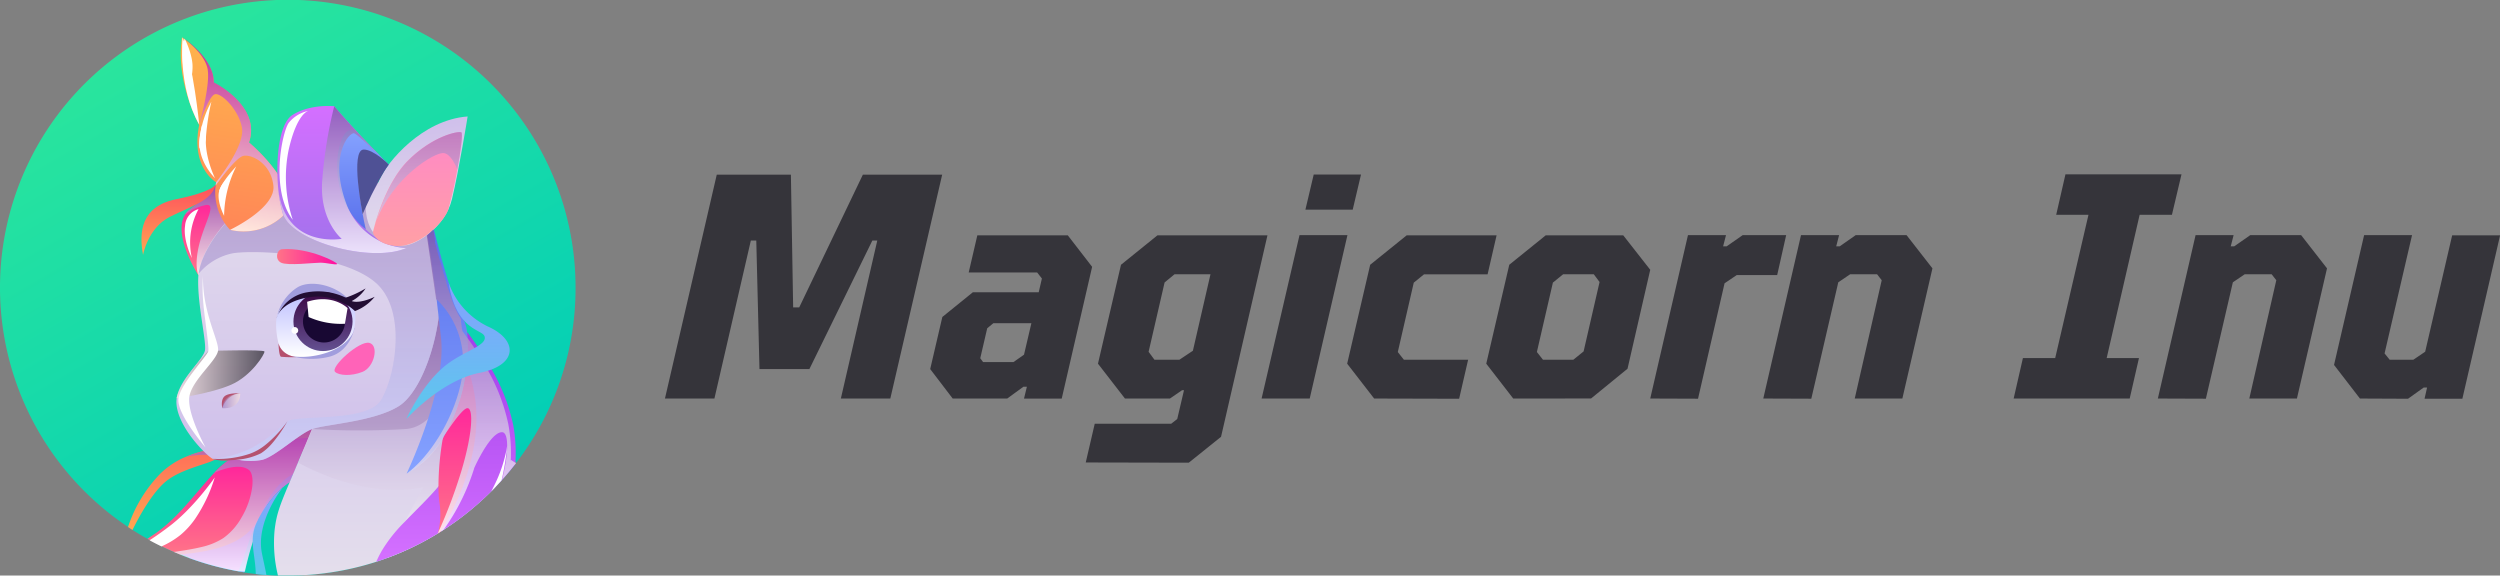 <svg xmlns="http://www.w3.org/2000/svg" xmlns:xlink="http://www.w3.org/1999/xlink" viewBox="0 0 555.98 128"><rect x="0" y="0" width="555.98" height="128" fill="#808080" stroke="none"/><defs><style>.cls-1{isolation:isolate;}.cls-2{fill:#35343a;}.cls-10,.cls-11,.cls-12,.cls-13,.cls-14,.cls-15,.cls-16,.cls-18,.cls-19,.cls-20,.cls-21,.cls-22,.cls-23,.cls-24,.cls-25,.cls-26,.cls-27,.cls-28,.cls-29,.cls-3,.cls-32,.cls-33,.cls-34,.cls-35,.cls-36,.cls-37,.cls-38,.cls-39,.cls-4,.cls-40,.cls-41,.cls-42,.cls-43,.cls-44,.cls-45,.cls-5,.cls-6,.cls-7,.cls-8,.cls-9{fill-rule:evenodd;}.cls-3{fill:url(#linear-gradient);}.cls-4{fill:url(#_ÂÁ_Ï_ÌÌ_È_ËÂÌÚ_92);}.cls-5{fill:url(#_ÂÁ_Ï_ÌÌ_È_ËÂÌÚ_77);}.cls-6{fill:url(#_ÂÁ_Ï_ÌÌ_È_ËÂÌÚ_91);}.cls-7{fill:url(#_ÂÁ_Ï_ÌÌ_È_ËÂÌÚ_101);}.cls-11,.cls-13,.cls-14,.cls-16,.cls-18,.cls-37,.cls-39,.cls-41,.cls-42,.cls-8{mix-blend-mode:multiply;}.cls-11,.cls-18,.cls-39,.cls-42,.cls-8{opacity:0.79;}.cls-8{fill:url(#_ÂÁ_Ï_ÌÌ_È_ËÂÌÚ_146);}.cls-9{fill:url(#_ÂÁ_Ï_ÌÌ_È_ËÂÌÚ_2);}.cls-10{fill:url(#_ÂÁ_Ï_ÌÌ_È_ËÂÌÚ_101-2);}.cls-11{fill:url(#_ÂÁ_Ï_ÌÌ_È_ËÂÌÚ_139);}.cls-12{fill:url(#_ÂÁ_Ï_ÌÌ_È_ËÂÌÚ_4);}.cls-13{fill:#7c4f90;opacity:0.5;}.cls-14,.cls-16,.cls-37,.cls-38,.cls-41{opacity:0.58;}.cls-14{fill:url(#_ÂÁ_Ï_ÌÌ_È_ËÂÌÚ_139-2);}.cls-15{fill:url(#_ÂÁ_Ï_ÌÌ_È_ËÂÌÚ_5);}.cls-16{fill:url(#_ÂÁ_Ï_ÌÌ_È_ËÂÌÚ_127);}.cls-17{fill:url(#_ÂÁ_Ï_ÌÌ_È_ËÂÌÚ_213);}.cls-18{fill:url(#_ÂÁ_Ï_ÌÌ_È_ËÂÌÚ_156);}.cls-19{fill:url(#_ÂÁ_Ï_ÌÌ_È_ËÂÌÚ_4-2);}.cls-20{fill:url(#_ÂÁ_Ï_ÌÌ_È_ËÂÌÚ_56);}.cls-21{fill:url(#_ÂÁ_Ï_ÌÌ_È_ËÂÌÚ_46);}.cls-22{fill:url(#_ÂÁ_Ï_ÌÌ_È_ËÂÌÚ_77-2);}.cls-23{fill:url(#_ÂÁ_Ï_ÌÌ_È_ËÂÌÚ_77-3);}.cls-24{fill:#4f5195;}.cls-25{fill:url(#_ÂÁ_Ï_ÌÌ_È_ËÂÌÚ_91-2);}.cls-26{fill:url(#_ÂÁ_Ï_ÌÌ_È_ËÂÌÚ_101-3);}.cls-27{fill:url(#_ÂÁ_Ï_ÌÌ_È_ËÂÌÚ_92-2);}.cls-28{fill:#a19ddd;}.cls-29{fill:url(#_ÂÁ_Ï_ÌÌ_È_ËÂÌÚ_118);}.cls-30{fill:url(#_ÂÁ_Ï_ÌÌ_È_ËÂÌÚ_109);}.cls-31{fill:#180833;}.cls-32{fill:#220d33;}.cls-33{fill:#b64f6d;}.cls-34,.cls-45,.cls-46{fill:#fff;}.cls-35{fill:url(#_ÂÁ_Ï_ÌÌ_È_ËÂÌÚ_101-4);}.cls-36{fill:#b5526f;}.cls-37{fill:url(#_ÂÁ_Ï_ÌÌ_È_ËÂÌÚ_29);}.cls-38{mix-blend-mode:screen;fill:url(#_ÂÁ_Ï_ÌÌ_È_ËÂÌÚ_132);}.cls-39{fill:url(#_ÂÁ_Ï_ÌÌ_È_ËÂÌÚ_139-3);}.cls-40{fill:url(#_ÂÁ_Ï_ÌÌ_È_ËÂÌÚ_3);}.cls-41{fill:url(#_ÂÁ_Ï_ÌÌ_È_ËÂÌÚ_127-2);}.cls-42{fill:url(#_ÂÁ_Ï_ÌÌ_È_ËÂÌÚ_139-4);}.cls-43{fill:url(#_ÂÁ_Ï_ÌÌ_È_ËÂÌÚ_2-2);}.cls-44{fill:#ff63b8;}.cls-45,.cls-46{mix-blend-mode:soft-light;}</style><linearGradient id="linear-gradient" x1="96.01" y1="119.44" x2="31.99" y2="8.57" gradientUnits="userSpaceOnUse"><stop offset="0" stop-color="#00cdb8"/><stop offset="1" stop-color="#2ae59d"/></linearGradient><linearGradient id="_ÂÁ_Ï_ÌÌ_È_ËÂÌÚ_92" x1="50.56" y1="127.27" x2="50.56" y2="112.46" gradientUnits="userSpaceOnUse"><stop offset="0.03" stop-color="#84a1ff"/><stop offset="0.98" stop-color="#5b72ec"/></linearGradient><linearGradient id="_ÂÁ_Ï_ÌÌ_È_ËÂÌÚ_77" x1="51.28" y1="117.88" x2="51.28" y2="90.13" gradientUnits="userSpaceOnUse"><stop offset="0.02" stop-color="#ffa451"/><stop offset="0.97" stop-color="#ff515e"/></linearGradient><linearGradient id="_ÂÁ_Ï_ÌÌ_È_ËÂÌÚ_91" x1="50.01" y1="127.05" x2="50.01" y2="102.9" gradientUnits="userSpaceOnUse"><stop offset="0.03" stop-color="#d36fff"/><stop offset="0.98" stop-color="#a240ec"/></linearGradient><linearGradient id="_ÂÁ_Ï_ÌÌ_È_ËÂÌÚ_101" x1="50.63" y1="123.33" x2="50.63" y2="97.38" gradientUnits="userSpaceOnUse"><stop offset="0.02" stop-color="#ff7288"/><stop offset="0.97" stop-color="#ff11a1"/></linearGradient><linearGradient id="_ÂÁ_Ï_ÌÌ_È_ËÂÌÚ_146" x1="55.25" y1="127.27" x2="55.25" y2="92.4" gradientUnits="userSpaceOnUse"><stop offset="0" stop-color="#fff"/><stop offset="0.99" stop-color="#943bac"/></linearGradient><linearGradient id="_ÂÁ_Ï_ÌÌ_È_ËÂÌÚ_2" x1="59.55" y1="127.82" x2="59.55" y2="108.37" gradientUnits="userSpaceOnUse"><stop offset="0.02" stop-color="#5bc9ec"/><stop offset="0.97" stop-color="#84a1ff"/></linearGradient><linearGradient id="_ÂÁ_Ï_ÌÌ_È_ËÂÌÚ_101-2" x1="46.32" y1="61.3" x2="46.32" y2="40.1" xlink:href="#_ÂÁ_Ï_ÌÌ_È_ËÂÌÚ_101"/><linearGradient id="_ÂÁ_Ï_ÌÌ_È_ËÂÌÚ_139" x1="46.74" y1="61.3" x2="46.74" y2="40.69" gradientUnits="userSpaceOnUse"><stop offset="0" stop-color="#fff"/><stop offset="0.99" stop-color="#8259ac"/></linearGradient><linearGradient id="_ÂÁ_Ï_ÌÌ_È_ËÂÌÚ_4" x1="85.53" y1="128" x2="85.53" y2="67.12" gradientUnits="userSpaceOnUse"><stop offset="0.02" stop-color="#e4deec"/><stop offset="1" stop-color="#cfbfeb"/></linearGradient><linearGradient id="_ÂÁ_Ï_ÌÌ_È_ËÂÌÚ_139-2" x1="88.18" y1="124.13" x2="88.18" y2="67.12" xlink:href="#_ÂÁ_Ï_ÌÌ_È_ËÂÌÚ_139"/><linearGradient id="_ÂÁ_Ï_ÌÌ_È_ËÂÌÚ_5" x1="68.63" y1="102.54" x2="68.63" y2="38.98" gradientUnits="userSpaceOnUse"><stop offset="0" stop-color="#cfbfeb"/><stop offset="0.98" stop-color="#e4deec"/></linearGradient><linearGradient id="_ÂÁ_Ï_ÌÌ_È_ËÂÌÚ_127" x1="71.09" y1="102.54" x2="71.09" y2="38.98" gradientUnits="userSpaceOnUse"><stop offset="0" stop-color="#cad6ff"/><stop offset="0.99" stop-color="#9775ba"/></linearGradient><linearGradient id="_ÂÁ_Ï_ÌÌ_È_ËÂÌÚ_213" x1="82.67" y1="47.78" x2="82.67" y2="4.65" gradientTransform="matrix(0.99, 0.15, -0.14, 0.93, -25.99, -6.32)" gradientUnits="userSpaceOnUse"><stop offset="0" stop-color="#ff8757"/><stop offset="0.98" stop-color="#ffb34c"/></linearGradient><linearGradient id="_ÂÁ_Ï_ÌÌ_È_ËÂÌÚ_156" x1="82.74" y1="47.78" x2="82.74" y2="4.72" gradientTransform="matrix(0.99, 0.15, -0.14, 0.93, -25.99, -6.32)" gradientUnits="userSpaceOnUse"><stop offset="0" stop-color="#fff"/><stop offset="0.99" stop-color="#b10bac"/></linearGradient><linearGradient id="_ÂÁ_Ï_ÌÌ_È_ËÂÌÚ_4-2" x1="83.55" y1="112.83" x2="83.55" y2="85.82" gradientTransform="translate(-0.64 -49.05) rotate(-6.21)" xlink:href="#_ÂÁ_Ï_ÌÌ_È_ËÂÌÚ_4"/><linearGradient id="_ÂÁ_Ï_ÌÌ_È_ËÂÌÚ_56" x1="76.03" y1="56.28" x2="76.03" y2="23.57" gradientUnits="userSpaceOnUse"><stop offset="0.02" stop-color="#a272ec"/><stop offset="0.97" stop-color="#d36fff"/></linearGradient><linearGradient id="_ÂÁ_Ï_ÌÌ_È_ËÂÌÚ_46" x1="80.72" y1="51.03" x2="80.72" y2="28.92" gradientUnits="userSpaceOnUse"><stop offset="0.02" stop-color="#5b72ec"/><stop offset="0.97" stop-color="#84a1ff"/></linearGradient><linearGradient id="_ÂÁ_Ï_ÌÌ_È_ËÂÌÚ_77-2" x1="39.7" y1="56.69" x2="39.7" y2="41.09" xlink:href="#_ÂÁ_Ï_ÌÌ_È_ËÂÌÚ_77"/><linearGradient id="_ÂÁ_Ï_ÌÌ_È_ËÂÌÚ_77-3" x1="114.58" y1="103.43" x2="114.58" y2="102.54" xlink:href="#_ÂÁ_Ï_ÌÌ_È_ËÂÌÚ_77"/><linearGradient id="_ÂÁ_Ï_ÌÌ_È_ËÂÌÚ_91-2" x1="99.15" y1="124.94" x2="99.15" y2="73.85" xlink:href="#_ÂÁ_Ï_ÌÌ_È_ËÂÌÚ_91"/><linearGradient id="_ÂÁ_Ï_ÌÌ_È_ËÂÌÚ_101-3" x1="101.66" y1="118.64" x2="101.66" y2="81.03" xlink:href="#_ÂÁ_Ï_ÌÌ_È_ËÂÌÚ_101"/><linearGradient id="_ÂÁ_Ï_ÌÌ_È_ËÂÌÚ_92-2" x1="97.22" y1="105.37" x2="97.22" y2="51.02" xlink:href="#_ÂÁ_Ï_ÌÌ_È_ËÂÌÚ_92"/><linearGradient id="_ÂÁ_Ï_ÌÌ_È_ËÂÌÚ_118" x1="70.21" y1="79.37" x2="70.21" y2="65.28" gradientUnits="userSpaceOnUse"><stop offset="0" stop-color="#fff"/><stop offset="1" stop-color="#bdbfff"/></linearGradient><linearGradient id="_ÂÁ_Ï_ÌÌ_È_ËÂÌÚ_109" x1="71.83" y1="78.07" x2="71.83" y2="64.93" gradientUnits="userSpaceOnUse"><stop offset="0.01" stop-color="#634f90"/><stop offset="1" stop-color="#3b0643"/></linearGradient><linearGradient id="_ÂÁ_Ï_ÌÌ_È_ËÂÌÚ_101-4" x1="61.61" y1="57.09" x2="74.98" y2="57.09" xlink:href="#_ÂÁ_Ï_ÌÌ_È_ËÂÌÚ_101"/><linearGradient id="_ÂÁ_Ï_ÌÌ_È_ËÂÌÚ_29" x1="49.44" y1="89.13" x2="53.48" y2="89.13" gradientUnits="userSpaceOnUse"><stop offset="0.01" stop-color="#9775ba"/><stop offset="1" stop-color="#ffeadb"/></linearGradient><linearGradient id="_ÂÁ_Ï_ÌÌ_È_ËÂÌÚ_132" x1="39.23" y1="83.25" x2="58.81" y2="83.25" gradientUnits="userSpaceOnUse"><stop offset="0" stop-color="#ffeadb"/><stop offset="0.99"/></linearGradient><linearGradient id="_ÂÁ_Ï_ÌÌ_È_ËÂÌÚ_139-3" x1="76.14" y1="56.28" x2="76.14" y2="23.63" xlink:href="#_ÂÁ_Ï_ÌÌ_È_ËÂÌÚ_139"/><linearGradient id="_ÂÁ_Ï_ÌÌ_È_ËÂÌÚ_3" x1="92.84" y1="54.72" x2="92.84" y2="29.37" gradientUnits="userSpaceOnUse"><stop offset="0.02" stop-color="#ff9fa6"/><stop offset="1" stop-color="#ff88c7"/></linearGradient><linearGradient id="_ÂÁ_Ï_ÌÌ_È_ËÂÌÚ_127-2" x1="93.14" y1="49.41" x2="93.14" y2="29.37" xlink:href="#_ÂÁ_Ï_ÌÌ_È_ËÂÌÚ_127"/><linearGradient id="_ÂÁ_Ï_ÌÌ_È_ËÂÌÚ_139-4" x1="102.56" y1="118.62" x2="102.56" y2="51.02" xlink:href="#_ÂÁ_Ï_ÌÌ_È_ËÂÌÚ_139"/><linearGradient id="_ÂÁ_Ï_ÌÌ_È_ËÂÌÚ_2-2" x1="101.85" y1="93.21" x2="101.85" y2="62.91" xlink:href="#_ÂÁ_Ï_ÌÌ_È_ËÂÌÚ_2"/></defs><g class="cls-1"><g id="Layer_1" data-name="Layer 1"><path class="cls-2" d="M147.88,88.63,159.4,38.85h16.49l.5,29.51h1.35l14.15-29.51h17.64L198,88.63H187l8.1-35.13H194L180,82.08h-11.1l-.71-28.58h-1.21l-8.1,35.13Z"/><path class="cls-2" d="M211.87,88.63l-5-6.55,2.7-11.59L216.35,65H231l.71-3.06-1.06-1.35H215.43l1.92-8.25h20.12l5.41,7-6.76,29.3h-8.39l.64-2.63h-.78L224,88.63Zm6.76-8.11h6.76l2.34-1.64,1.64-7h-8.46L219.55,73,218,79.67Z"/><path class="cls-2" d="M241.46,102.85l2-8.61h17l1.35-1.06,1.5-6.4h-.43l-2.7,1.85h-10l-6-7.75,5.12-22,8.1-6.54h24.47l-10.32,44.8-7.18,5.76ZM256.74,80h5.55l3-2,3.91-17h-8L259,62.81l-3.56,15.43Z"/><path class="cls-2" d="M280.57,88.63,289,52.29h10.66l-8.39,36.34Zm9.74-42,1.85-7.82h10.52l-1.85,7.82Z"/><path class="cls-2" d="M305.6,88.63l-6-7.75,5.12-22,8.11-6.54h20l-2,8.67H316.69l-2.28,1.85-3.55,15.43L312.21,80H326.5l-2,8.68Z"/><path class="cls-2" d="M336.53,88.63l-6-7.75,5.12-22,8.1-6.54H361L367,60l-5.05,22-8.11,6.62ZM343.14,80h6.76l2.28-1.85,3.55-15.43L354.45,61h-6.83l-2.27,1.85-3.56,15.43Z"/><path class="cls-2" d="M367,88.63l8.39-36.34h8.46l-.64,2.49H384l3.56-2.49h9.67l-2,8.89h-9L383.53,63l-5.9,25.67Z"/><path class="cls-2" d="M392.14,88.63l8.39-36.34H409l-.64,2.49h.78l3.56-2.49H424l5.76,7.39-6.69,28.95H412.48l6-26.31L417.45,61h-6l-2.63,1.78-6,25.89Z"/><path class="cls-2" d="M447.82,88.63l2.06-9h7.18l7.4-31.86h-7.18l2.06-9h25.81l-2.13,9h-7.18l-7.33,31.86h7.18l-2.06,9Z"/><path class="cls-2" d="M479.89,88.63l8.39-36.34h8.46l-.64,2.49h.78l3.56-2.49h11.31l5.76,7.39-6.69,28.95H500.23l6-26.31L505.2,61h-6l-2.63,1.78-6,25.89Z"/><path class="cls-2" d="M524.83,88.63l-5.76-7.47,6.69-28.87h10.66L530.31,78.6,531.44,80h5.27l2.63-1.78,6-25.88H556l-8.39,36.34H539.2l.56-2.49H539l-3.48,2.49Z"/><path class="cls-3" d="M128,64a63.7,63.7,0,0,1-13.26,39l-.15.2-.18.22h0c-.89,1.14-1.81,2.24-2.78,3.31l-.09.11c-.46.51-.93,1-1.41,1.51l-.86.88a64.39,64.39,0,0,1-10.56,8.54l-.71.45-.62.39,0,0A63.69,63.69,0,0,1,86,124.13c-.77.29-1.55.55-2.33.81A63.94,63.94,0,0,1,64,128c-.73,0-1.45,0-2.18,0s-1.73-.07-2.58-.14-1.58-.12-2.36-.21-1.72-.21-2.57-.34L53,127.05a64,64,0,0,1-11.09-3c-.64-.24-1.28-.48-1.9-.74l-1.34-.56c-.91-.39-1.82-.81-2.71-1.25-.71-.35-1.42-.71-2.12-1.08l-.52-.29-.55-.3c-1.1-.62-2.19-1.27-3.25-1.95,0,0,0,0,0,0-.34-.22-.68-.43-1-.66A64,64,0,1,1,128,64Z"/><path class="cls-4" d="M59.27,112.46h0a62.51,62.51,0,0,0-3.06,7.83c-.65,2-1.32,4.37-1.89,7L53,127.05a64,64,0,0,1-11.09-3c.47-.36.93-.73,1.36-1.11s1-.87,1.46-1.27a65.43,65.43,0,0,1,9-6.46,39.79,39.79,0,0,1,5.11-2.58h0l.48-.19Z"/><path class="cls-5" d="M74.12,90.13l-1.59,2.39h0l-.16.24-.6.9-.16.24-.77,1.15-.28.42-3.2,4.78h0a11.43,11.43,0,0,1-6.67,3.7c-1.17.18-3.15.26-5.52.41-2.16.14-4.66.31-7.18.67l-.17,0a17.67,17.67,0,0,1,3.08-2.68,12.88,12.88,0,0,1-3.11-.16c-1.22.94-7.66,2.09-11.05,5-3.08,2.64-6,8.05-7.27,10.67-.34-.22-.68-.43-1-.66a30.91,30.91,0,0,1,7.22-11.9,17.93,17.93,0,0,1,5.64-3.71h0a25.57,25.57,0,0,1,3.91-1.29C49.48,99.24,54,99,57.81,98.57c.7-.08,1.39-.17,2-.27h0c.37,0,.73-.12,1.08-.18h0a16.59,16.59,0,0,0,3-.82,27,27,0,0,0,7.51-4.48l.47-.42A19.94,19.94,0,0,0,74.12,90.13Z"/><path class="cls-6" d="M66.23,102.9c-.32.74-.63,1.49-.94,2.23-.05.11-.09.22-.14.32h0l-.75,1.8h0a10.37,10.37,0,0,0-1.5,1.12l0,0h0l-.06,0-.07.06-.17.16-.07.06-.32.3-.15.15a.94.94,0,0,0-.1.1,1.14,1.14,0,0,0-.11.11l0,0-.11.11c-.44.45-.92,1-1.42,1.61v0a3.25,3.25,0,0,0-.23.29l-.25.32c-.16.22-.33.45-.49.69h0c-.47.68-.95,1.42-1.42,2.25l-.44.79,0,.06-.15.28a35.08,35.08,0,0,0-2.1,5.11c-.77,2.32-1.43,4.35-2.17,6.09a64,64,0,0,1-11.09-3c-.64-.24-1.28-.48-1.9-.74l-1.34-.56c-.91-.39-1.82-.81-2.71-1.25-.71-.35-1.42-.71-2.12-1.08,3.16-1.65,6.43-3.38,9.63-5.09,4.55-2.43,8.95-4.82,12.65-6.85C62.07,105.22,66.23,102.9,66.23,102.9Z"/><path class="cls-7" d="M68.55,97.38l-1.2,2.87h0l-.09.21-.09.21-.93,2.22c-.32.74-.63,1.49-.94,2.23-.05.11-.09.22-.14.32h0c-.24.11-3.78,1.84-6.36,7.19h0c-.2.41-.39.84-.58,1.29-.09.23-.19.45-.29.66l-.06.12-.44.79,0,.06-.15.28c-2.51,4.09-7,6.12-14,7.11-1,.14-2.12.27-3.26.37l-1.34-.56c-.91-.39-1.82-.81-2.71-1.25-.71-.35-1.42-.71-2.12-1.08l-.52-.29-.55-.3L34,119c5.32-3.44,9.59-9.5,13.37-13.54h0c.13-.15.26-.28.4-.42a17.67,17.67,0,0,1,3.08-2.68h0l.3-.19,0,0,.52-.3a33.14,33.14,0,0,1,7.44-3h0l1.42-.36a44.37,44.37,0,0,1,5.12-.9h0c1.66-.19,2.72-.22,2.82-.22Z"/><path class="cls-8" d="M71.88,92.4l-.07.39-.09.49-.08.42,0,.2-.77,1.15-.28.42-3.2,4.78h0l-.09.21-.09.21-.93,2.22h0l-.93,2.22c-.05.11-.09.22-.14.32h0l-.75,1.8h0a10.37,10.37,0,0,0-1.5,1.12l0,0h0l-.06,0-.07.06-.17.16-.07.06-.32.3-.15.15a.94.94,0,0,0-.1.1,1.14,1.14,0,0,0-.11.11l0,0-.11.11c-.44.45-.92,1-1.42,1.61v0a3.25,3.25,0,0,0-.23.29l-.25.32c-.16.22-.33.45-.49.69h0a62.51,62.51,0,0,0-3.06,7.83c-.65,2-1.32,4.37-1.89,7L53,127.05a64,64,0,0,1-11.09-3c-.64-.24-1.28-.48-1.9-.74l-1.34-.56c2.22-.33,4.26-.64,6.06-1.08a15.14,15.14,0,0,0,4.93-2,14,14,0,0,0,4-4.49,18.12,18.12,0,0,0,2.41-6.73c.25-1.91,0-3.45-.79-4l-.13-.08C52.78,102.81,48,105,48,105a5.06,5.06,0,0,1-.57.44c.13-.15.26-.28.4-.42a17.67,17.67,0,0,1,3.08-2.68,12.88,12.88,0,0,1-3.11-.16l0,0a.57.57,0,0,0,.11-.11A.47.47,0,0,0,48,102c0-.12,0-.25-.24-.37a3.86,3.86,0,0,0-1.57-.45,17.25,17.25,0,0,0-4.82.44,25.57,25.57,0,0,1,3.91-1.29C49.48,99.24,54,99,57.81,98.57c.7-.08,1.39-.17,2-.27h0c.37,0,.73-.12,1.08-.18h0a16.59,16.59,0,0,0,3-.82,27,27,0,0,0,7.51-4.48Z"/><path class="cls-9" d="M58.24,123c.32,1.62.72,3.27,1,4.86-.79,0-1.58-.12-2.36-.21-.06-2.85-.67-5.08-.68-7.31a9.65,9.65,0,0,1,1.06-4.51,2.26,2.26,0,0,0,.11-.22l0-.06.5-.91c.44-.78.91-1.5,1.36-2.14l.5-.69.25-.32c.08-.1.15-.2.23-.29v0c.53-.65,1-1.19,1.42-1.61l.11-.11,0,0,.11-.11a.94.94,0,0,1,.1-.1l.15-.15.32-.3.07-.06.17-.16.07-.06.06,0h0l0,0h0C62.73,108.58,56.86,116,58.24,123Z"/><path class="cls-10" d="M52.34,47.86c-5.85,4.66-8.21,13.44-8.21,13.44a.11.11,0,0,1,0,0l0-.07c-.64-1-5.72-9.3-2.93-13.56a4.06,4.06,0,0,1,1-1.08,32.12,32.12,0,0,0,6.09-5.86c.29-.39.41-.59.41-.59l2.27,4.76Z"/><path class="cls-11" d="M52.34,47.86c-5.85,4.66-8.21,13.44-8.21,13.44a.11.11,0,0,1,0,0l0-.07c-.19-.45-.86-2.39.09-6.53,1.1-4.8,4-9.31,1.73-9.13a11,11,0,0,0-4.75,2.1,4.06,4.06,0,0,1,1-1.08,32.12,32.12,0,0,0,6.09-5.86l2.68,4.17Z"/><path class="cls-12" d="M110.13,108.36l-.86.88a64.39,64.39,0,0,1-10.56,8.54l-.71.45-.62.39,0,0A63.69,63.69,0,0,1,86,124.13c-.77.29-1.55.55-2.33.81A63.94,63.94,0,0,1,64,128c-.73,0-1.45,0-2.18,0a30.29,30.29,0,0,1-.75-10.1c.41-3.48,1.06-5.26,3.32-10.6h0c.24-.58.5-1.19.76-1.8h0c0-.1.09-.21.14-.32.31-.74.62-1.49.94-2.23l.93-2.22.09-.21.09-.21c.43-1,.85-2,1.21-2.88s.59-1.43.81-1.94c.3-.71.47-1.13.47-1.13.41-.12.8-.25,1.2-.39h0l.61-.22.12,0q1.21-.47,2.37-1h0A40.57,40.57,0,0,0,87.29,81.77h0a65.71,65.71,0,0,0,6.21-9h0a57.8,57.8,0,0,0,2.9-5.66s.3.79.81,2.17c.05.16.12.33.18.5h0c.07.18.13.36.2.55.86,2.31,2.09,5.7,3.47,9.58.16.43.31.87.47,1.31h0c.32.91.65,1.84,1,2.79,0,.06,0,.13.07.2.17.49.34,1,.52,1.49a1.18,1.18,0,0,0,.07.2c.23.68.46,1.36.7,2,.7,2.06,1.4,4.14,2.07,6.2s1.25,3.85,1.81,5.67c.91,3,1.7,5.71,2.25,8C110.05,108,110.09,108.18,110.13,108.36Z"/><path class="cls-13" d="M69.45,95.41a173.89,173.89,0,0,0,20.9,0c8.52-.76,11.64-16,11.64-16L98,68.52Z"/><path class="cls-14" d="M110.13,108.36l-.86.88a64.39,64.39,0,0,1-10.56,8.54l-.71.45-.62.39,0,0A63.69,63.69,0,0,1,86,124.13c1.3-2.74,2.7-5.53,4-8,2.27-4.43,4.1-7.77,4.1-7.77-13.28,2.94-27.78-5.47-27.78-5.47l.93-2.22.09-.21.09-.21c.43-1,.85-2,1.21-2.88s.59-1.43.81-1.94c.3-.71.47-1.13.47-1.13.41-.12.8-.25,1.2-.39h0l.61-.22.12,0q1.21-.47,2.37-1h0A40.57,40.57,0,0,0,87.29,81.77h0a65.71,65.71,0,0,0,6.21-9h0a57.8,57.8,0,0,0,2.9-5.66s.3.79.81,2.17c.05.16.12.33.18.5h0c.07.18.13.36.2.55.86,2.31,2.09,5.7,3.47,9.58.16.43.31.87.47,1.31h0c.32.91.65,1.84,1,2.79,0,.06,0,.13.07.2.17.49.34,1,.52,1.49a1.18,1.18,0,0,0,.07.2c.23.68.46,1.36.7,2,.7,2.06,1.4,4.14,2.07,6.2s1.25,3.85,1.81,5.67c.91,3,1.7,5.71,2.25,8C110.05,108,110.09,108.18,110.13,108.36Z"/><path class="cls-15" d="M88.65,90.35c-5.55,3.44-16.25,4-19.2,5.06s-8.28,6.18-11.19,6.87a13.64,13.64,0,0,1-6.1-.23s-3.64.54-4.84,0-7.78-6.91-8.08-12.33c-.27-4.83,6.08-9.57,6.36-11.91s-2-11.45-1.44-17S52.38,43.91,63.5,40.57c15.16-4.53,30,.72,33.44,14.21S95,86.41,88.65,90.35Z"/><path class="cls-16" d="M88.65,90.35c-5.55,3.44-16.25,4-19.2,5.06s-8.28,6.18-11.19,6.87a13.64,13.64,0,0,1-6.1-.23s-3.64.54-4.84,0c10.09-1,14.39-6.87,16.6-8.36s17.57.24,20.7-4.57,6-19.63-.8-26-26-7.7-32-6.8a13.23,13.23,0,0,0-7.61,4.52c.54-5.54,8.22-16.89,19.34-20.23,15.16-4.53,30,.72,33.44,14.21S95,86.41,88.65,90.35Z"/><path class="cls-17" d="M64.59,46.11a12.79,12.79,0,0,1-13.43,5,12.34,12.34,0,0,1-3.22-9.81l.12-.78s-5.68-3.14-3.77-12.7c0,0-5.39-9.78-3.81-19.52l.12.08c.94.62,7,4.93,6.94,10,0,0,10.62,5.19,7.83,13.33C55.37,31.67,64.47,39.16,64.59,46.11Z"/><path class="cls-18" d="M64.59,46.11a12.79,12.79,0,0,1-13.43,5s10.19-4.8,9.64-9.82-4.87-7-6.66-6.63-6.2,6.64-6.2,6.64l.12-.78s6.39-7.89,5.76-12S49,20.37,47.69,21,44.54,27,44.31,27.7c.24-.86,2.51-9,1.85-12.38s-4.79-6.42-5.56-7c.94.62,7,4.93,6.94,10,0,0,10.62,5.19,7.83,13.33C55.37,31.67,64.47,39.16,64.59,46.11Z"/><path class="cls-19" d="M81.35,44.3s1.53-.79,3.12-4.48S93.84,26.65,104,25.9c0,0-1.93,12-3.49,18.39s-8,10-10.17,10.25S80.72,54.57,81.35,44.3Z"/><path class="cls-20" d="M90.36,55.17c-7.89,3.4-25.61-1.52-27.46-7.67a28.64,28.64,0,0,1-1-5.3c-.65-6.51.08-14.74,3.18-16.66,4.06-2.5,9.25-1.91,9.25-1.91C79,29.15,84.28,34.39,84.85,35c-.57-.49-5.19-4.41-5.78-4.33s-4.92,4.75-1.34,14.51A14.68,14.68,0,0,0,90.36,55.17Z"/><path class="cls-21" d="M86.45,36.6s-4-4.17-7.56-7.3S71.27,43.21,81.35,51c0,0-3.12-13-.63-15.38s5,1.92,5,1.92Z"/><path class="cls-22" d="M47.93,41.09s-.7,1.59-8.7,3.2-8.32,7.48-7.42,12.4c0,0,1.07-6,5.95-8.46S47.09,44.68,47.93,41.09Z"/><path class="cls-23" d="M114.74,103l-.15.2-.18.22c.1-.3.17-.53.21-.68l.06-.21Z"/><path class="cls-24" d="M86.45,36.6s-3.28-3.34-5.56-3.34c-3.09,0-.24,14.37-.24,14.37S83.7,40.45,86.45,36.6Z"/><path class="cls-25" d="M114.62,102.75l0,.46-.18.22h0c-.89,1.14-1.81,2.24-2.78,3.31l-.09.11c-.46.51-.93,1-1.41,1.51l-.86.88a64.39,64.39,0,0,1-10.56,8.54l-.71.45-.62.39,0,0A63.69,63.69,0,0,1,86,124.13c-.77.29-1.55.55-2.33.81a26.19,26.19,0,0,1,1.25-2.48,33.21,33.21,0,0,1,5-6.32c2.44-2.54,5.19-5.14,7.56-7.92h0c2.54-3,4.65-6.17,5.46-9.74a38,38,0,0,0,1-7.68c0-1,0-2,0-2.84a32.17,32.17,0,0,0-.41-3.49h0l-.06-.29a2,2,0,0,0-.05-.26,14.19,14.19,0,0,0-.41-1.67l.4-3.61h0l.52-4.77a0,0,0,0,0,0,0c.12.16,1,1.34,2.29,3.2.92,1.38,2,3.13,3.14,5.12a41.9,41.9,0,0,1,4.78,12.35A33.79,33.79,0,0,1,114.62,102.75Z"/><path class="cls-26" d="M105.94,94.15c-.44,10.56-5.36,19.87-7.94,24.08l-.62.39,0,0a16.41,16.41,0,0,0,.35-6.81,28.5,28.5,0,0,1-.22-3.62,62.27,62.27,0,0,1,1-10.85.31.31,0,0,0,0-.1h0l0,0h0l.4-.68h0l0-.07.39-.69s0,0,0,0c.22-.4.43-.8.62-1.19,0-.06.06-.11.08-.16h0l.08-.17v0a38.18,38.18,0,0,0,2.93-8.27c.11-.51.21-1,.29-1.45,0-.23.08-.44.11-.65a22.49,22.49,0,0,0,.29-2.69h0V81h0c.31.8.58,1.6.82,2.4A32.64,32.64,0,0,1,105.94,94.15Z"/><path class="cls-27" d="M103.86,81v.07c-.12,1-.26,2-.46,3.06a39.62,39.62,0,0,1-3.14,10l-.12.24c-.21.44-.45.89-.7,1.35l-.45.81c-.12.22-.24.43-.38.65h0l-.09.15a22.77,22.77,0,0,1-8.1,8h0c.25-.52,8.87-18.77,7.67-30.06-.32-3-.69-6-1-8.8l-.09-.62c-.86-6.62-1.7-12-1.9-13.28l0-.29L96.49,51s3.65,15.2,6.45,19.74a8.26,8.26,0,0,1,.93,3.1A31.09,31.09,0,0,1,103.86,81Z"/><path class="cls-28" d="M64.49,79.09a16.36,16.36,0,0,0,8.59.28c4.83-1.11,5.78-6.48,5.78-6.48A39.41,39.41,0,0,1,64.49,79.09Z"/><path class="cls-28" d="M61.71,69.94A10.46,10.46,0,0,1,66,64c3.53-2.33,11.55.09,12.94,5.21C78.94,69.18,67.5,68.09,61.71,69.94Z"/><path class="cls-29" d="M62.69,78.21c1,1.16,5,1.71,9.4.41s6-3.71,6.49-4.76a11.81,11.81,0,0,0,.36-4.68,10.12,10.12,0,0,0-7.07-3.85c-3.5-.31-8.73,1-10.16,4.61C60.92,71.93,61.8,77.21,62.69,78.21Z"/><circle class="cls-30" cx="71.83" cy="71.5" r="6.57"/><circle class="cls-31" cx="72.05" cy="71.5" r="4.68" transform="translate(-22.03 33.4) rotate(-22.74)"/><path class="cls-32" d="M61.5,70.76s.71-3.6,7.13-4.63a12.15,12.15,0,0,1,10.31,3.05A10.29,10.29,0,0,0,83.33,66s-3,1.54-5,1a14.19,14.19,0,0,0-10-2A8.65,8.65,0,0,0,61.5,70.76Z"/><path class="cls-33" d="M61.93,76.34s.08,2.88.58,3a27.92,27.92,0,0,0,3.4.09S62.75,79.17,61.93,76.34Z"/><path class="cls-34" d="M66.32,73.5a.75.75,0,1,1-.75-.76A.76.76,0,0,1,66.32,73.5Z"/><path class="cls-35" d="M62.72,55.42c-1.17.09-1.67,2.28-.21,3s7.25,0,8.71,0,3.44.57,3.75.31S68.84,55,62.72,55.42Z"/><path class="cls-36" d="M63.92,93.69a31.41,31.41,0,0,1-3,4.43h0c-.1.13-.21.25-.32.38a11.68,11.68,0,0,1-2.54,2.29,14.24,14.24,0,0,1-5.2,1.43c-.68.08-1.36.13-2,.16h0a12.88,12.88,0,0,1-3.11-.16,1.34,1.34,0,0,1-.44-.17h0l.57,0a21.32,21.32,0,0,0,3.84-.22,21.75,21.75,0,0,0,3.87-.93,11.92,11.92,0,0,0,3.57-2.07h0c.23-.18.45-.37.66-.56h0A26.66,26.66,0,0,0,63.92,93.69Z"/><path class="cls-36" d="M49.44,90.78S49,89,49.92,88.15s3.56-.68,3.56-.68A4.56,4.56,0,0,0,49.44,90.78Z"/><path class="cls-37" d="M49.44,90.78s3.92.47,4-3.31C53.48,87.47,49.58,87.51,49.44,90.78Z"/><path class="cls-38" d="M39.23,88.56s7.59-1,12.17-3,7.54-6.91,7.41-7.39-12.49-.14-12.49-.14S40.2,84.49,39.23,88.56Z"/><path class="cls-39" d="M90.36,55.17c-7.89,3.4-25.61-1.52-27.46-7.67a28.64,28.64,0,0,1-1-5.3C63.56,55.38,76,53.11,76,53.11s-4.89-3.94-4.36-12.67a97.8,97.8,0,0,1,2.69-16.81C79,29.15,84.28,34.39,84.85,35c-.57-.49-5.65-5.5-6.22-5.37C77,30,73.4,35.5,77,45.26A15.16,15.16,0,0,0,90.36,55.17Z"/><path class="cls-40" d="M101.7,37.72a85.7,85.7,0,0,1-2,8.86c-1,3-6.88,8.8-12.11,8.08-4.21-.57-4.66-3-4.66-3s.19-.83.57-2.15a.24.24,0,0,0,0-.07c1-3.38,3.35-9.85,7.22-13.72,5.43-5.43,11-6.57,11.81-6.28C103,29.57,102.46,33.56,101.7,37.72Z"/><path class="cls-41" d="M101.7,37.72c-.38-1-1.49-3.47-3-3.68-1.93-.27-11.31,5.29-15.13,15.37,1-3.38,3.35-9.85,7.22-13.72,5.43-5.43,11-6.57,11.81-6.28C103,29.57,102.46,33.56,101.7,37.72Z"/><path class="cls-42" d="M114.74,103l-.15.2-.18.22h0c-.89,1.14-1.81,2.24-2.78,3.31,1.43-5.39,1.66-10.63,0-10.61-1.27,0-2.73,1.82-3.9,3.69a38.53,38.53,0,0,0-2.23,4.19,47.92,47.92,0,0,1-6.81,13.77l-.71.45-.62.39a110.64,110.64,0,0,0,5.32-14.12c2.57-8.69,2.57-13.91,1.21-13.71-1.19.16-4.45,5.1-5.23,6.3,0,0,0,0,0,0l0,.07h0v0h0l0,0h0l0,.06v0h0a20.24,20.24,0,0,1-8,8h0l0,0h-.06c5.76-4.4,10.78-13.31,12.1-21.1a1.87,1.87,0,0,1,0-.25,20.84,20.84,0,0,0,.22-5.06h0A19.26,19.26,0,0,0,97.9,67.38h0a8.15,8.15,0,0,0-.92-.87l-.09-.62L95,52.94v0l-.09-.58,0,0h0l.85-.7.47-.4h0l.17-.14h0v0h0v0h0v0a.35.35,0,0,1,0,.06s0,0,0,0v0s0,0,0,.05a.43.43,0,0,0,0,.11.29.29,0,0,1,0,.09l.06.23s0,.11,0,.17a1.46,1.46,0,0,1,.05.2c0,.12.07.25.1.39s0,.09,0,.14v0l0,.12h0a2.81,2.81,0,0,1,.08.31s0,.11,0,.16,0,.12,0,.18a1.33,1.33,0,0,1,.05.19,1.46,1.46,0,0,1,0,.2,1.33,1.33,0,0,1,0,.19q.15.54.3,1.14c0,.11.07.23.1.35s.13.47.19.71.07.25.1.38.11.37.16.57.07.25.11.38l.09.31c0,.1,0,.19.08.29.07.26.15.53.23.8s.07.25.1.37.07.24.11.36.05.17.07.26.14.44.2.67a1.72,1.72,0,0,0,.07.21c0,.19.11.37.17.56l0,.06c0,.14.08.28.13.42s.1.32.14.48l.09.27a2.76,2.76,0,0,1,.08.27h0v0l0,0v0a.56.56,0,0,1,0,.12,1.72,1.72,0,0,0,.07.21c0,.14.09.28.13.41l0,.11.12.35.12.36c0,.06,0,.13.07.2l.08.24c.05.13.09.25.13.37s0,.13.07.2.13.36.2.55h0l.12.32,0,.12c0,.1.07.2.11.3l.21.54c.07.18.14.35.2.52s.1.23.14.34a1.11,1.11,0,0,1,.07.16l.14.32c0,.1.09.21.14.31s.07.14.1.22l.15.32.16.31.06.13a.75.75,0,0,1,.07.12c0,.07.07.13.1.19l.1.17h0a.61.61,0,0,1,.07.1l.06.11.15.27a1,1,0,0,1,.07.15l.07.14h0a.61.61,0,0,0,0,.12.5.5,0,0,0,0,.13l0,.07,0,.07s0,.09,0,.14a.36.36,0,0,1,0,.11h0l0,.09.05.17v0a1.6,1.6,0,0,0,0,.21l.06.24c0,.07,0,.13,0,.2.06.3.12.62.17,1,.12.16,1,1.34,2.29,3.2.92,1.38,2,3.13,3.14,5.12a41.9,41.9,0,0,1,4.78,12.35,33.79,33.79,0,0,1,.54,8.22l.06-.21Z"/><path class="cls-43" d="M99.79,62.91a17.07,17.07,0,0,0,8.73,9.71c6.72,3,6.72,8.6-1.88,10.3S90.35,93.21,90.35,93.21,94,85.1,99.44,81c4-3,9-4.24,8.32-6.21C107.25,73.2,101.45,73.6,99.79,62.91Z"/><path class="cls-44" d="M74.52,82.7c-1.11-1.07,5.39-7,7.61-6.45s1.12,5.41-1.51,6.45S75.34,83.49,74.52,82.7Z"/><path class="cls-45" d="M47.76,106.18a33.66,33.66,0,0,1-4.34,9.17,18.16,18.16,0,0,1-3.21,3.56,19.23,19.23,0,0,1-4.3,2.61c-.71-.35-1.42-.71-2.12-1.08l-.52-.29c1.26-.82,2.63-1.76,4-2.81C42.91,113.24,47.76,106.18,47.76,106.18Z"/><path class="cls-45" d="M47,22.62a53.8,53.8,0,0,0-1.19,7.78c-.37,4.45,2,9.22,2,9.22s-4.08-3.89-3.38-8.95A21.54,21.54,0,0,1,47,22.62Z"/><path class="cls-45" d="M40.6,8.34S39.49,19.4,44.31,27.7C44.31,27.7,43,14.42,40.6,8.34Z"/><path class="cls-45" d="M52.55,37s-3,3.09-3.76,5.33S49.84,48,49.84,48A25.15,25.15,0,0,1,52.55,37Z"/><path class="cls-45" d="M68.63,24.65a7.52,7.52,0,0,0-4.42,2.67c-1.51,2.17-4.14,14.94.9,21.57a30.2,30.2,0,0,1-.9-15.63C66.09,25,68.63,24.65,68.63,24.65Z"/><path class="cls-45" d="M44.16,46.5a4.08,4.08,0,0,0-3,3.72c-.48,3.27,1.51,7.16,1.51,7.16A15.68,15.68,0,0,1,44.16,46.5Z"/><path class="cls-45" d="M45.14,61.3a36.93,36.93,0,0,0,0,5.21c.19,3.31,1.41,10.48,1.18,11.56s-6.06,7.11-6.62,10.49,6,10.93,6,10.93-4.27-7.77-3.56-11.44,6.15-7.93,6.36-10.14S45,69.5,45.14,61.3Z"/><path class="cls-32" d="M76.73,67.56a8.31,8.31,0,0,0,4.58-3.42A22.24,22.24,0,0,1,75,66.75Z"/><path class="cls-45" d="M112.79,99.17a53.63,53.63,0,0,1-1.25,7.68c-.46.51-.93,1-1.41,1.51l-.86.88c.26-.49.51-1,.73-1.44A30.83,30.83,0,0,0,112.79,99.17Z"/><path class="cls-34" d="M44.93,27.8S44,31.47,44.38,33C44.38,33,47.17,31.75,44.93,27.8Z"/><path class="cls-34" d="M48.74,42.47a5.15,5.15,0,0,1,2-2.8S51.22,42.53,48.74,42.47Z"/><path class="cls-34" d="M41.06,8.58S42.9,12.09,42.82,15a10.84,10.84,0,0,1-1.08,4.64S39.74,13.71,41.06,8.58Z"/><path class="cls-46" d="M68.3,67.12l.33,3.38A17.55,17.55,0,0,0,76.71,72l.59-3.47S74.08,65.23,68.3,67.12Z"/></g></g></svg>